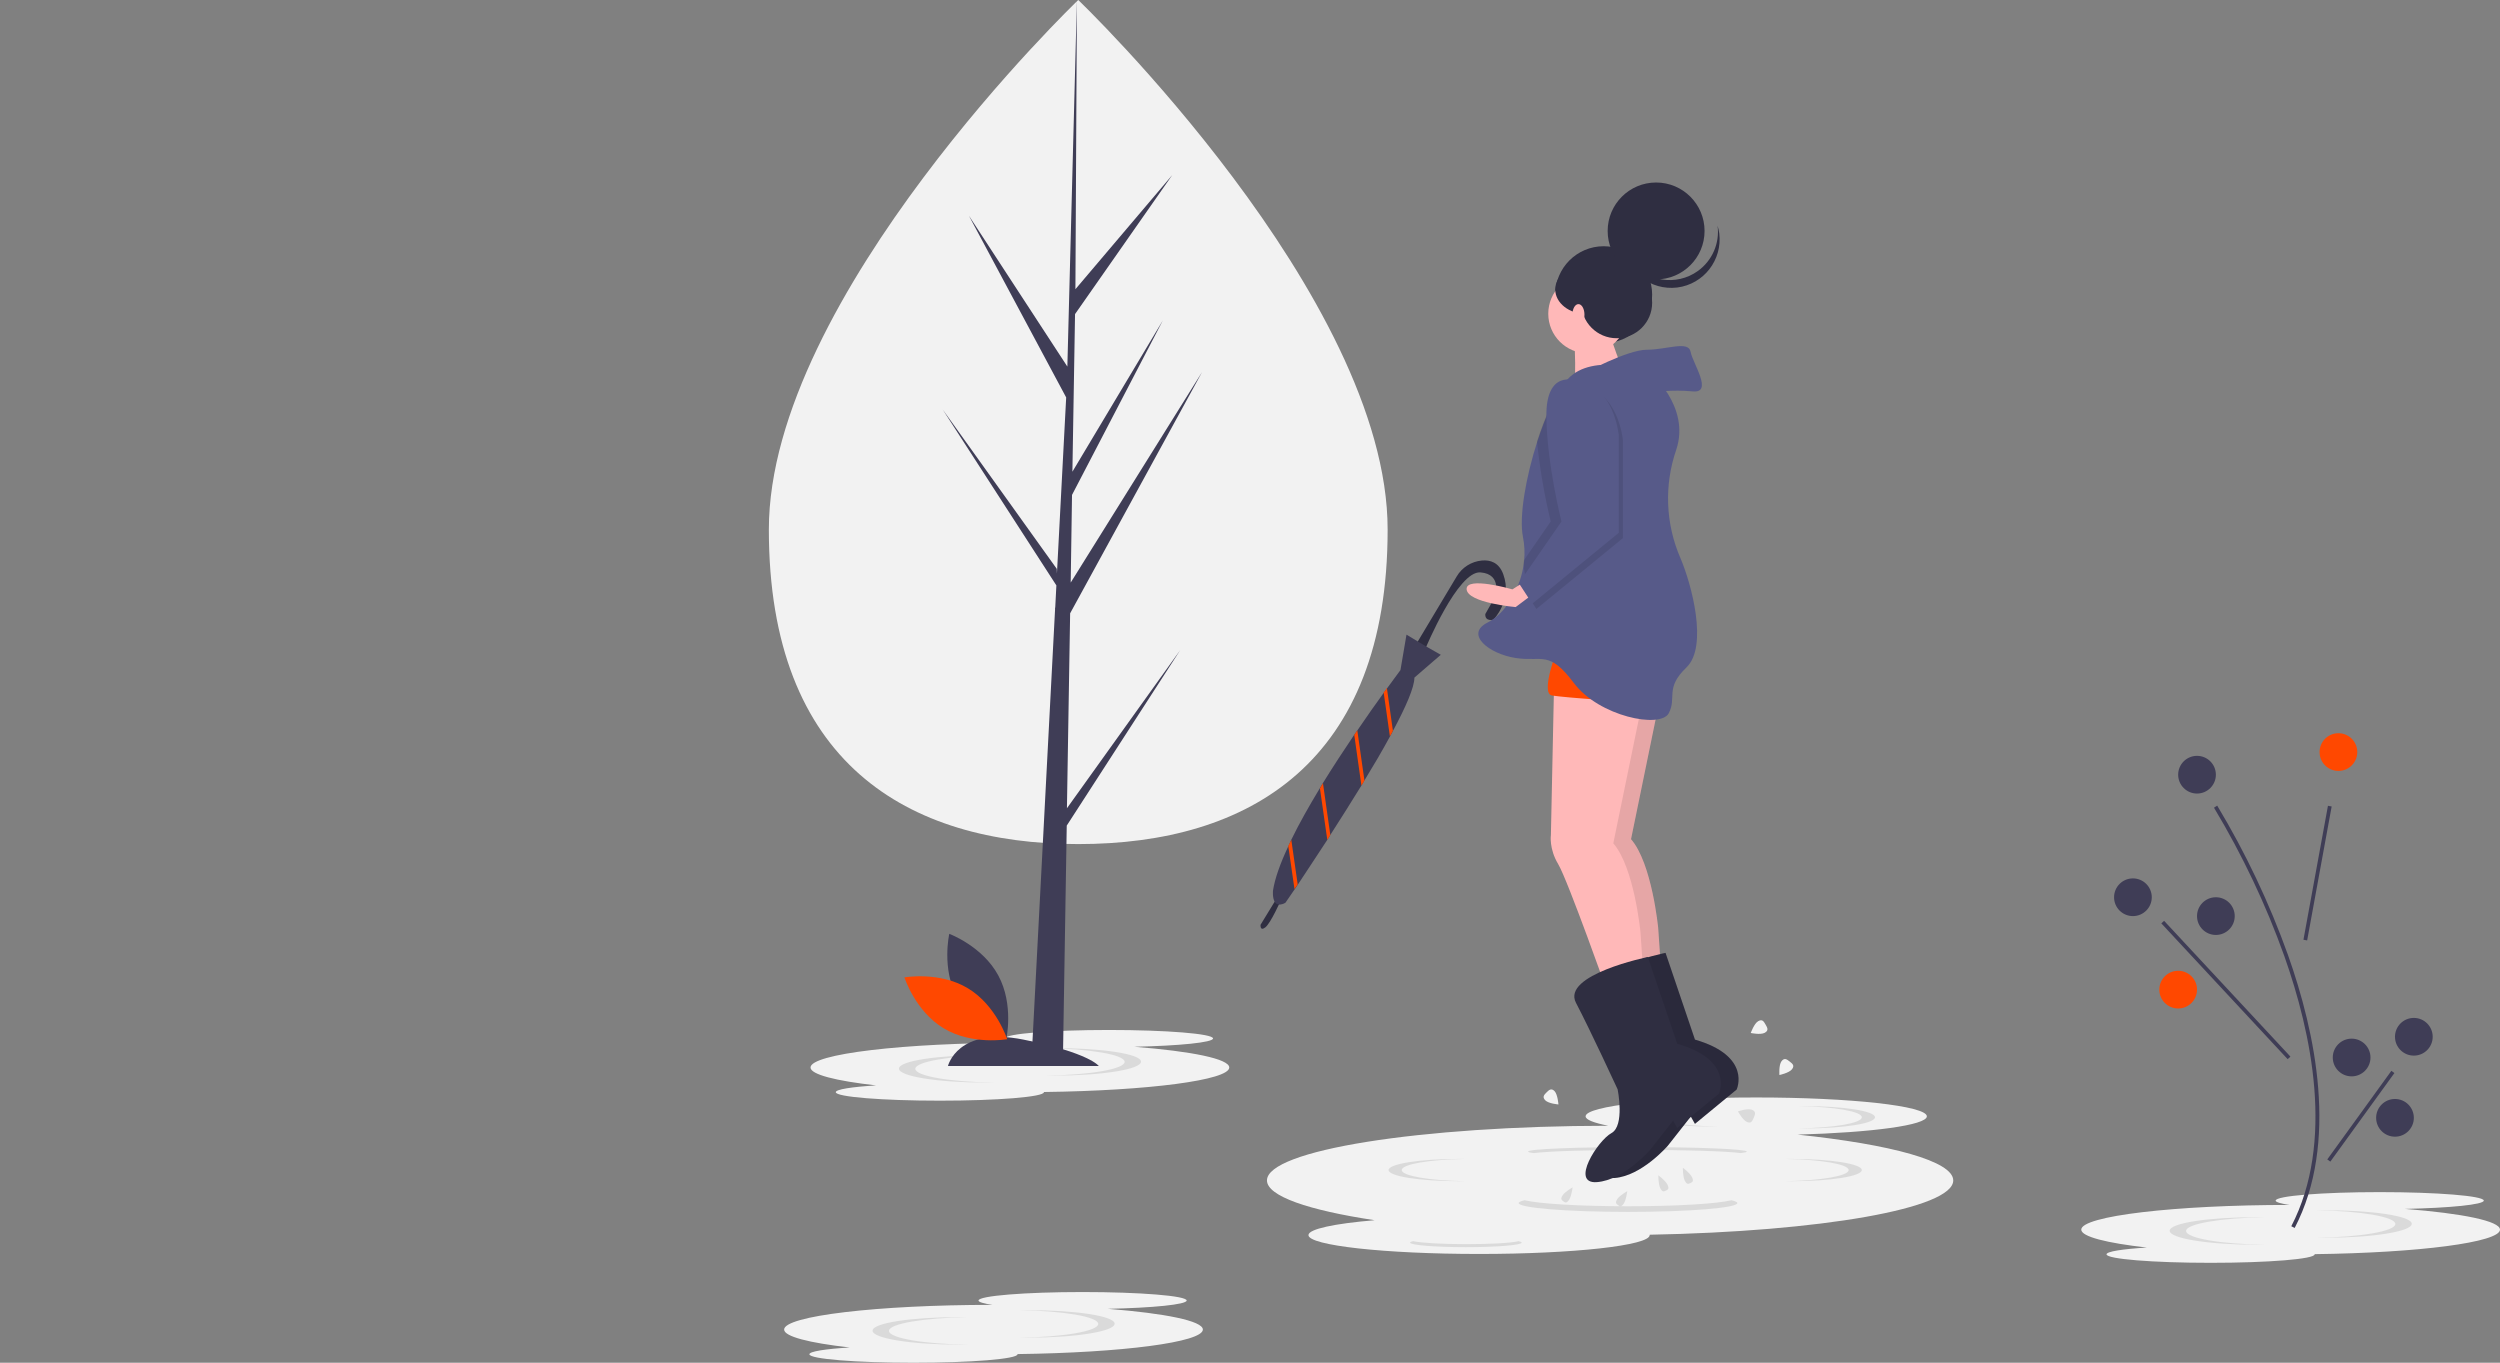 <?xml version="1.0" encoding="utf-8"?>
<!-- Generator: Adobe Illustrator 23.0.1, SVG Export Plug-In . SVG Version: 6.00 Build 0)  -->
<svg version="1.1" id="a51aa3f3-1eee-4b9c-a018-a525d9332d98"
	 xmlns="http://www.w3.org/2000/svg" xmlns:xlink="http://www.w3.org/1999/xlink" x="0px" y="0px" viewBox="0 0 1326 722.8"
	 style="enable-background:new 0 0 1326 722.8;" xml:space="preserve">
<rect x="0" y="0" width="1326" height="722.8" fill="#808080" stroke="none"/>
<style type="text/css">
	.st0{fill:#F2F2F2;}
	.st1{opacity:0.1;enable-background:new    ;}
	.st2{fill:#3F3D56;}
	.st3{fill:#FF4800;}
	.st4{fill:#2F2E41;}
	.st5{fill:#FFB8B8;}
	.st6{fill:#575A89;}
</style>
<title>after_the_rain</title>
<path class="st0" d="M652,566.2c0-4.6-20-8.6-50.4-11c24-0.5,41.8-2.3,41.8-4.4c0-2.5-24.7-4.5-55.2-4.5s-55.2,2-55.2,4.5
	c0,0.8,2.7,1.6,7.4,2.3c-61.1,0-110.5,5.9-110.5,13.1c0,3.7,13.4,7.1,34.8,9.5c-13,0.8-21.4,2.1-21.4,3.6c0,2.5,24.7,4.5,55.2,4.5
	c30.5,0,55.2-2,55.2-4.5c0,0,0-0.1,0-0.1C609.1,578.5,652,572.9,652,566.2z"/>
<path class="st1" d="M559.1,555.9c-1.5,0-2.9,0-4.4,0c23.4,0.4,41.8,3.5,41.8,7.3s-18.3,7-41.8,7.3c1.4,0,2.9,0,4.4,0
	c25.5,0,46.1-3.3,46.1-7.4S584.6,555.9,559.1,555.9z"/>
<path class="st1" d="M522.9,559.6c1.5,0,2.9,0,4.4,0c-23.4,0.4-41.8,3.5-41.8,7.3s18.3,7,41.8,7.3c-1.4,0-2.9,0-4.4,0
	c-25.5,0-46.1-3.3-46.1-7.4S497.4,559.6,522.9,559.6z"/>
<path class="st2" d="M502.8,565.4c0,0,5-21,40-14s40,14,40,14H502.8z"/>
<path class="st2" d="M507.7,529.2c8.3,15.5,26,22.1,26,22.1s4.2-18.4-4.2-33.9c-8.3-15.5-26-22.1-26-22.1S499.3,513.8,507.7,529.2z"
	/>
<path class="st3" d="M513.4,524.2c15.1,9.1,20.8,27,20.8,27s-18.6,3.3-33.7-5.8s-20.8-27-20.8-27S498.4,515.1,513.4,524.2z"/>
<path class="st0" d="M736,280.9c0,123.6-73.5,166.8-164.1,166.8s-164.1-43.2-164.1-166.8S571.9,0,571.9,0S736,157.3,736,280.9z"/>
<polygon class="st2" points="565.9,428.7 567.6,325.3 637.6,197.3 567.9,309 568.6,262.5 616.8,169.9 568.8,250.2 568.8,250.2 
	570.2,166.6 621.8,92.8 570.4,153.4 571.2,0 565.9,203.1 566.3,194.7 513.9,114.4 565.5,210.8 560.6,304.2 560.5,301.7 500,217.2 
	560.3,310.5 559.7,322.2 559.6,322.4 559.6,323.3 547.2,560.4 563.8,560.4 565.8,437.9 626,344.8 "/>
<path class="st4" d="M677.2,476.4l-8.6,14.1c0,0-0.4,3.6,2.5,1.4c2.9-2.2,8.4-14.7,8.4-14.7L677.2,476.4z"/>
<path class="st4" d="M751,341.9l21.6-36.1c2.8-4.8,7.8-8,13.4-8.5c4.4-0.4,9,1,11.3,7.2c5.1,13.8-5.2,24.2-5.2,24.2s-4.5,1.2-4.3-3
	l5.1-9c0,0,4.3-12.2-7.7-13.1s-29.1,40.3-29.1,40.3L751,341.9z"/>
<path class="st2" d="M764.2,347.3l-14,12.1c0,5.2-4.6,15.6-11.4,28.3c-0.5,1-1,2-1.6,3c-4,7.4-8.7,15.4-13.6,23.4
	c-0.5,0.9-1.1,1.8-1.6,2.7c-5.5,9-11.2,17.9-16.5,26.2c-0.6,0.9-1.1,1.7-1.6,2.6c-6.1,9.4-11.7,17.7-15.6,23.7
	c-0.6,0.9-1.1,1.7-1.7,2.5c-3,4.4-4.8,7-4.8,7c-1.1,0.7-2.3,1-3.5,1c-0.9-0.1-1.8-0.7-2.2-1.5c-1.3-2.2-0.9-6-0.9-6
	c1-6.4,3.9-14.5,8.1-23.4c0.5-1.1,1-2.2,1.5-3.3c4.2-8.7,9.5-18,15.1-27.3c0.5-0.9,1.1-1.8,1.6-2.7c5.5-8.9,11.2-17.6,16.6-25.6
	c0.6-0.8,1.1-1.6,1.7-2.4c5.3-7.8,10.2-14.7,14.1-20.1c0.6-0.8,1.1-1.6,1.7-2.3c4.5-6.1,7.2-9.8,7.2-9.8l3.2-18.8l6.1,3.7l4.7,2.8
	L764.2,347.3z"/>
<path class="st3" d="M684.9,445.4l3.4,23.7c-0.6,0.9-1.1,1.7-1.7,2.5l-3.3-22.9C683.9,447.6,684.4,446.5,684.9,445.4z"/>
<path class="st3" d="M701.7,415.4l3.9,27.5c-0.6,0.9-1.1,1.7-1.6,2.6l-3.9-27.3C700.6,417.2,701.1,416.3,701.7,415.4z"/>
<path class="st3" d="M719.9,387.3l3.8,26.7c-0.5,0.9-1.1,1.8-1.6,2.7l-3.8-26.9C718.8,389,719.4,388.2,719.9,387.3z"/>
<path class="st3" d="M735.6,364.9l3.2,22.7c-0.5,1-1,2-1.6,3l-3.3-23.3C734.6,366.5,735.1,365.7,735.6,364.9z"/>
<path class="st0" d="M1326,652.2c0-4.6-20-8.6-50.4-11c24-0.5,41.8-2.3,41.8-4.4c0-2.5-24.7-4.5-55.2-4.5s-55.2,2-55.2,4.5
	c0,0.8,2.7,1.6,7.4,2.3c-61.1,0-110.5,5.9-110.5,13.1c0,3.7,13.4,7.1,34.8,9.5c-13,0.8-21.4,2.1-21.4,3.6c0,2.5,24.7,4.5,55.2,4.5
	s55.2-2,55.2-4.5c0,0,0-0.1,0-0.1C1283.1,664.5,1326,658.9,1326,652.2z"/>
<path class="st1" d="M1233.1,641.9c-1.5,0-2.9,0-4.4,0c23.4,0.4,41.8,3.5,41.8,7.3s-18.3,7-41.8,7.3c1.4,0,2.9,0,4.4,0
	c25.5,0,46.1-3.3,46.1-7.4S1258.6,641.9,1233.1,641.9z"/>
<path class="st1" d="M1196.9,645.6c1.5,0,2.9,0,4.4,0c-23.4,0.4-41.8,3.5-41.8,7.3s18.3,7,41.8,7.3c-1.4,0-2.9,0-4.4,0
	c-25.5,0-46.1-3.3-46.1-7.4S1171.4,645.6,1196.9,645.6z"/>
<path class="st0" d="M638,705.2c0-4.6-20-8.6-50.4-11c24-0.5,41.8-2.3,41.8-4.4c0-2.5-24.7-4.5-55.2-4.5s-55.2,2-55.2,4.5
	c0,0.8,2.7,1.6,7.4,2.3c-61.1,0-110.5,5.9-110.5,13.1c0,3.7,13.4,7.1,34.8,9.5c-13,0.8-21.4,2.1-21.4,3.6c0,2.5,24.7,4.5,55.2,4.5
	c30.5,0,55.2-2,55.2-4.5c0,0,0-0.1,0-0.1C595.1,717.5,638,711.9,638,705.2z"/>
<path class="st1" d="M545.1,694.9c-1.5,0-2.9,0-4.4,0c23.4,0.4,41.8,3.5,41.8,7.3s-18.3,7-41.8,7.3c1.4,0,2.9,0,4.4,0
	c25.5,0,46.1-3.3,46.1-7.4S570.6,694.9,545.1,694.9z"/>
<path class="st1" d="M508.9,698.6c1.5,0,2.9,0,4.4,0c-23.4,0.4-41.8,3.5-41.8,7.3s18.3,7,41.8,7.3c-1.4,0-2.9,0-4.4,0
	c-25.5,0-46.1-3.3-46.1-7.4S483.4,698.6,508.9,698.6z"/>
<path class="st0" d="M1036,626.1c0-10.2-32.9-19.1-82.6-24.3c39.4-1.1,68.6-5,68.6-9.7c0-5.5-40.5-10-90.5-10s-90.5,4.5-90.5,10
	c0,1.8,4.4,3.5,12.1,5c-100.1,0.1-181.1,13-181.1,29c0,8.3,21.9,15.8,57.1,21.1c-21.4,1.8-35.1,4.7-35.1,7.9c0,5.5,40.5,10,90.5,10
	s90.5-4.5,90.5-10c0-0.1,0-0.1,0-0.2C965.6,653.2,1036,641,1036,626.1z"/>
<path class="st1" d="M950.5,614.7c-1.2,0-2.3,0-3.5,0c18.8,0.3,33.5,2.8,33.5,5.9s-14.7,5.6-33.5,5.9c1.2,0,2.3,0,3.5,0
	c20.4,0,37-2.6,37-5.9S970.9,614.7,950.5,614.7z"/>
<path class="st1" d="M957.5,586.7c-1.2,0-2.3,0-3.5,0c18.8,0.3,33.5,2.8,33.5,5.9s-14.7,5.6-33.5,5.9c1.2,0,2.3,0,3.5,0
	c20.4,0,37-2.6,37-5.9S977.9,586.7,957.5,586.7z"/>
<path class="st1" d="M773.5,614.7c1.2,0,2.3,0,3.5,0c-18.8,0.3-33.5,2.8-33.5,5.9s14.7,5.6,33.5,5.9c-1.2,0-2.3,0-3.5,0
	c-20.4,0-37-2.6-37-5.9S753.1,614.7,773.5,614.7z"/>
<path class="st1" d="M907.5,585.7c1.2,0,2.3,0,3.5,0c-18.8,0.3-33.5,2.8-33.5,5.9s14.7,5.6,33.5,5.9c-1.2,0-2.3,0-3.5,0
	c-20.4,0-37-2.6-37-5.9S887.1,585.7,907.5,585.7z"/>
<path class="st1" d="M918.4,636.6c-7.8,1.9-29.4,3.2-54.9,3.2s-47-1.3-54.9-3.2c-2,0.5-3.1,1-3.1,1.5c0,2.6,26,4.7,58,4.7
	s58-2.1,58-4.7C921.5,637.6,920.4,637.1,918.4,636.6z"/>
<path class="st1" d="M923.4,611.6c-7.8-1-29.4-1.7-54.9-1.7s-47,0.7-54.9,1.7c-2-0.2-3.1-0.5-3.1-0.8c0-1.4,26-2.4,58-2.4
	s58,1.1,58,2.4C926.5,611.1,925.4,611.3,923.4,611.6z"/>
<path class="st1" d="M805.5,658.3c-4,1-15,1.6-28,1.6s-24-0.7-28-1.6c-1,0.2-1.6,0.5-1.6,0.8c0,1.3,13.2,2.4,29.6,2.4
	s29.6-1.1,29.6-2.4C807.1,658.8,806.5,658.6,805.5,658.3z"/>
<path class="st2" d="M1217.1,651.3l-1.8-0.9c23.1-44.6,10.7-102.6-3.7-143.3c-9.8-27.4-22.3-53.7-37.3-78.7l1.7-1.1
	c15.1,25.1,27.6,51.5,37.5,79.1C1228.1,547.5,1240.6,606.1,1217.1,651.3z"/>
<rect x="1192.7" y="462.4" transform="matrix(0.18 -0.984 0.984 0.18 552.06 1588.826)" class="st2" width="72.2" height="2"/>
<rect x="1179.8" y="475.7" transform="matrix(0.732 -0.681 0.681 0.732 -41.198 944.99)" class="st2" width="2" height="98.4"/>
<rect x="1223.2" y="590.4" transform="matrix(0.586 -0.81 0.81 0.586 39.366 1259.771)" class="st2" width="58" height="2"/>
<circle class="st3" cx="1240.3" cy="398.9" r="10"/>
<circle class="st2" cx="1131.3" cy="475.9" r="10"/>
<circle class="st2" cx="1175.3" cy="485.9" r="10"/>
<circle class="st3" cx="1155.3" cy="524.9" r="10"/>
<circle class="st2" cx="1280.3" cy="549.9" r="10"/>
<circle class="st2" cx="1247.3" cy="560.9" r="10"/>
<circle class="st2" cx="1270.3" cy="592.9" r="10"/>
<circle class="st2" cx="1165.3" cy="410.9" r="10"/>
<circle class="st4" cx="850.6" cy="156.3" r="25.7"/>
<path class="st5" d="M834.5,173.6c0,0,2.2,25.4,0,32s28.7-3.3,28.7-3.3s-12.2-28.7-9.9-31.5S834.5,173.6,834.5,173.6z"/>
<path class="st5" d="M833.7,359.5l-1.7,81.2c0,0-1.1,7.2,3.9,15.5s27.1,70.7,27.1,70.7l18.2-9.9l-1.7-24.9c0,0-3.3-34.3-14.4-47
	l16-77.9L833.7,359.5z"/>
<path class="st1" d="M833.7,359.5l-1.7,81.2c0,0-1.1,7.2,3.9,15.5s27.1,70.7,27.1,70.7l18.2-9.9l-1.7-24.9c0,0-3.3-34.3-14.4-47
	l16-77.9L833.7,359.5z"/>
<path class="st4" d="M883.4,505.4c0,0-45.9,9.4-38.1,24.3s22.1,45.9,22.1,45.9s3.9,19.3-3.3,23.2s-22.1,27.1-7.7,26
	s28.2-17.1,28.2-17.1l12.2-15.5l2.2,3.9l22.1-18.2c0,0,8.3-17.7-22.1-26.5L883.4,505.4z"/>
<path class="st1" d="M883.4,505.4c0,0-45.9,9.4-38.1,24.3s22.1,45.9,22.1,45.9s3.9,19.3-3.3,23.2s-22.1,27.1-7.7,26
	s28.2-17.1,28.2-17.1l12.2-15.5l2.2,3.9l22.1-18.2c0,0,8.3-17.7-22.1-26.5L883.4,505.4z"/>
<path class="st5" d="M824.3,361.7l-1.7,81.2c0,0-1.1,7.2,3.9,15.5s27.1,70.7,27.1,70.7l18.2-9.9l-1.7-24.9c0,0-3.3-34.3-14.4-47
	l16-77.9L824.3,361.7z"/>
<path class="st4" d="M874,507.6c0,0-45.9,9.4-38.1,24.3s22.1,45.9,22.1,45.9s3.9,19.3-3.3,23.2s-22.1,27.1-7.7,26
	s28.2-17.1,28.2-17.1l12.2-15.5l2.2,3.9l22.1-18.2c0,0,8.3-17.7-22.1-26.5L874,507.6z"/>
<circle class="st5" cx="842.2" cy="166.4" r="21"/>
<path class="st6" d="M839.8,198.2c0,0,23.2-12.7,33.7-12.7s22.1-5,23.2,1.1s12.2,22.1,1.1,21s-19.9,0.6-25.4,0
	S839.8,198.2,839.8,198.2z"/>
<path class="st3" d="M826.5,342.9c0,0-9.9,24.9-3.3,26s44.2,3.9,45.9,2.8S876.2,341.8,826.5,342.9z"/>
<path class="st6" d="M894.5,354c-11.6,11.1-5,16-9.4,24.3s-37,1.7-50.3-16s-16.6-11.1-30.9-13.3s-27.1-12.7-14.9-18.8
	c5.6-2.8,10.8-8.6,14.4-15.8c2.7-5.3,4.4-11.1,5-17.1c0.4-4.1,0.2-8.3-0.6-12.4c-2.2-10.7,1.5-31.9,7.6-50.8
	c4.3-13.3,9.8-25.5,15.2-32c0.3-0.4,0.6-0.8,1-1.1c13.3-14.4,43.1-3.9,43.1-3.9s22.1,18.2,14.4,41.4c-6.5,18.8-5.7,39.3,2.2,57.5
	C897.2,309.8,906.1,342.9,894.5,354z"/>
<path class="st5" d="M808.3,308.7l-6.1,3.9c0,0-24.9-7.2-24.3,0s26,9.4,26,9.4l8.8-6.6L808.3,308.7z"/>
<path class="st1" d="M838.1,204.8c0,0-16-6.5-15.7,18.9s8,55.7,8,55.7l-22.6,32.7l7.1,10.9l45.9-37.6v-51.9
	C860.8,233.5,858.5,207,838.1,204.8z"/>
<path class="st1" d="M853,230.8v51.9l-42.3,34.5l-2.8-6.1c2.6-5.1-0.3-7.8,0.3-13.8l14.3-20.7c-3.4-14-5.8-28.2-7.3-42.5
	c4.3-13.3,9.8-25.5,15.2-32C850.8,204.4,853,230.8,853,230.8z"/>
<path class="st6" d="M835.9,202c0,0-16-6.5-15.7,18.9s8,55.7,8,55.7l-22.6,32.7l7.1,10.9l45.9-37.6v-51.9
	C858.5,230.8,856.3,204.2,835.9,202z"/>
<circle class="st4" cx="878.4" cy="122.5" r="25.7"/>
<path class="st4" d="M900.6,143.7c-11.5,8.3-27.6,5.7-35.9-5.8c-1.7-2.3-3-4.9-3.8-7.7c1.8,14.1,14.6,24,28.7,22.3
	c14.1-1.8,24-14.6,22.3-28.7c-0.2-1.4-0.5-2.8-0.9-4.1C912.2,129,908.2,138.2,900.6,143.7z"/>
<circle class="st4" cx="857.5" cy="160.6" r="18.8"/>
<ellipse class="st4" cx="841.6" cy="153.5" rx="16.7" ry="13.1"/>
<ellipse class="st5" cx="837.2" cy="166.9" rx="3.2" ry="5.6"/>
<path class="st0" d="M944.9,562.9c1.5-2,2.8-1.1,4.3,0.1s2.8,2.1,1.3,4.1s-6.7,3.1-6.7,3.1S943.4,564.9,944.9,562.9z"/>
<path class="st0" d="M819.6,583.6c-1.7-1.8-0.6-2.9,0.7-4.2s2.5-2.4,4.2-0.7s2.1,7.1,2.1,7.1S821.4,585.4,819.6,583.6z"/>
<path class="st1" d="M929.2,588.6c2.3,0.9,1.8,2.4,1,4.2s-1.3,3.3-3.6,2.3s-4.8-5.6-4.8-5.6S926.8,587.7,929.2,588.6z"/>
<path class="st1" d="M832.3,636.3c-1.4,2.1-2.2,1.6-3.1,0.9s-1.7-1.2-0.4-3.2s5.3-4.2,5.3-4.2S833.6,634.2,832.3,636.3z"/>
<path class="st1" d="M861.3,638.3c-1.4,2.1-2.2,1.6-3.1,0.9s-1.7-1.2-0.4-3.2s5.3-4.2,5.3-4.2S862.6,636.2,861.3,638.3z"/>
<path class="st1" d="M897.4,624.3c1.1,2.2,0.3,2.7-0.8,3.2s-1.9,0.9-3-1.3s-1-6.8-1-6.8S896.3,622.1,897.4,624.3z"/>
<path class="st1" d="M884.4,628.3c1.1,2.2,0.3,2.7-0.8,3.2s-1.9,0.9-3-1.3s-1-6.8-1-6.8S883.3,626.1,884.4,628.3z"/>
<path class="st0" d="M932.6,541.6c2.2-1.2,2.9,0.2,3.9,1.9s1.7,3.1-0.5,4.3s-7.4,0.1-7.4,0.1S930.4,542.8,932.6,541.6z"/>
</svg>
